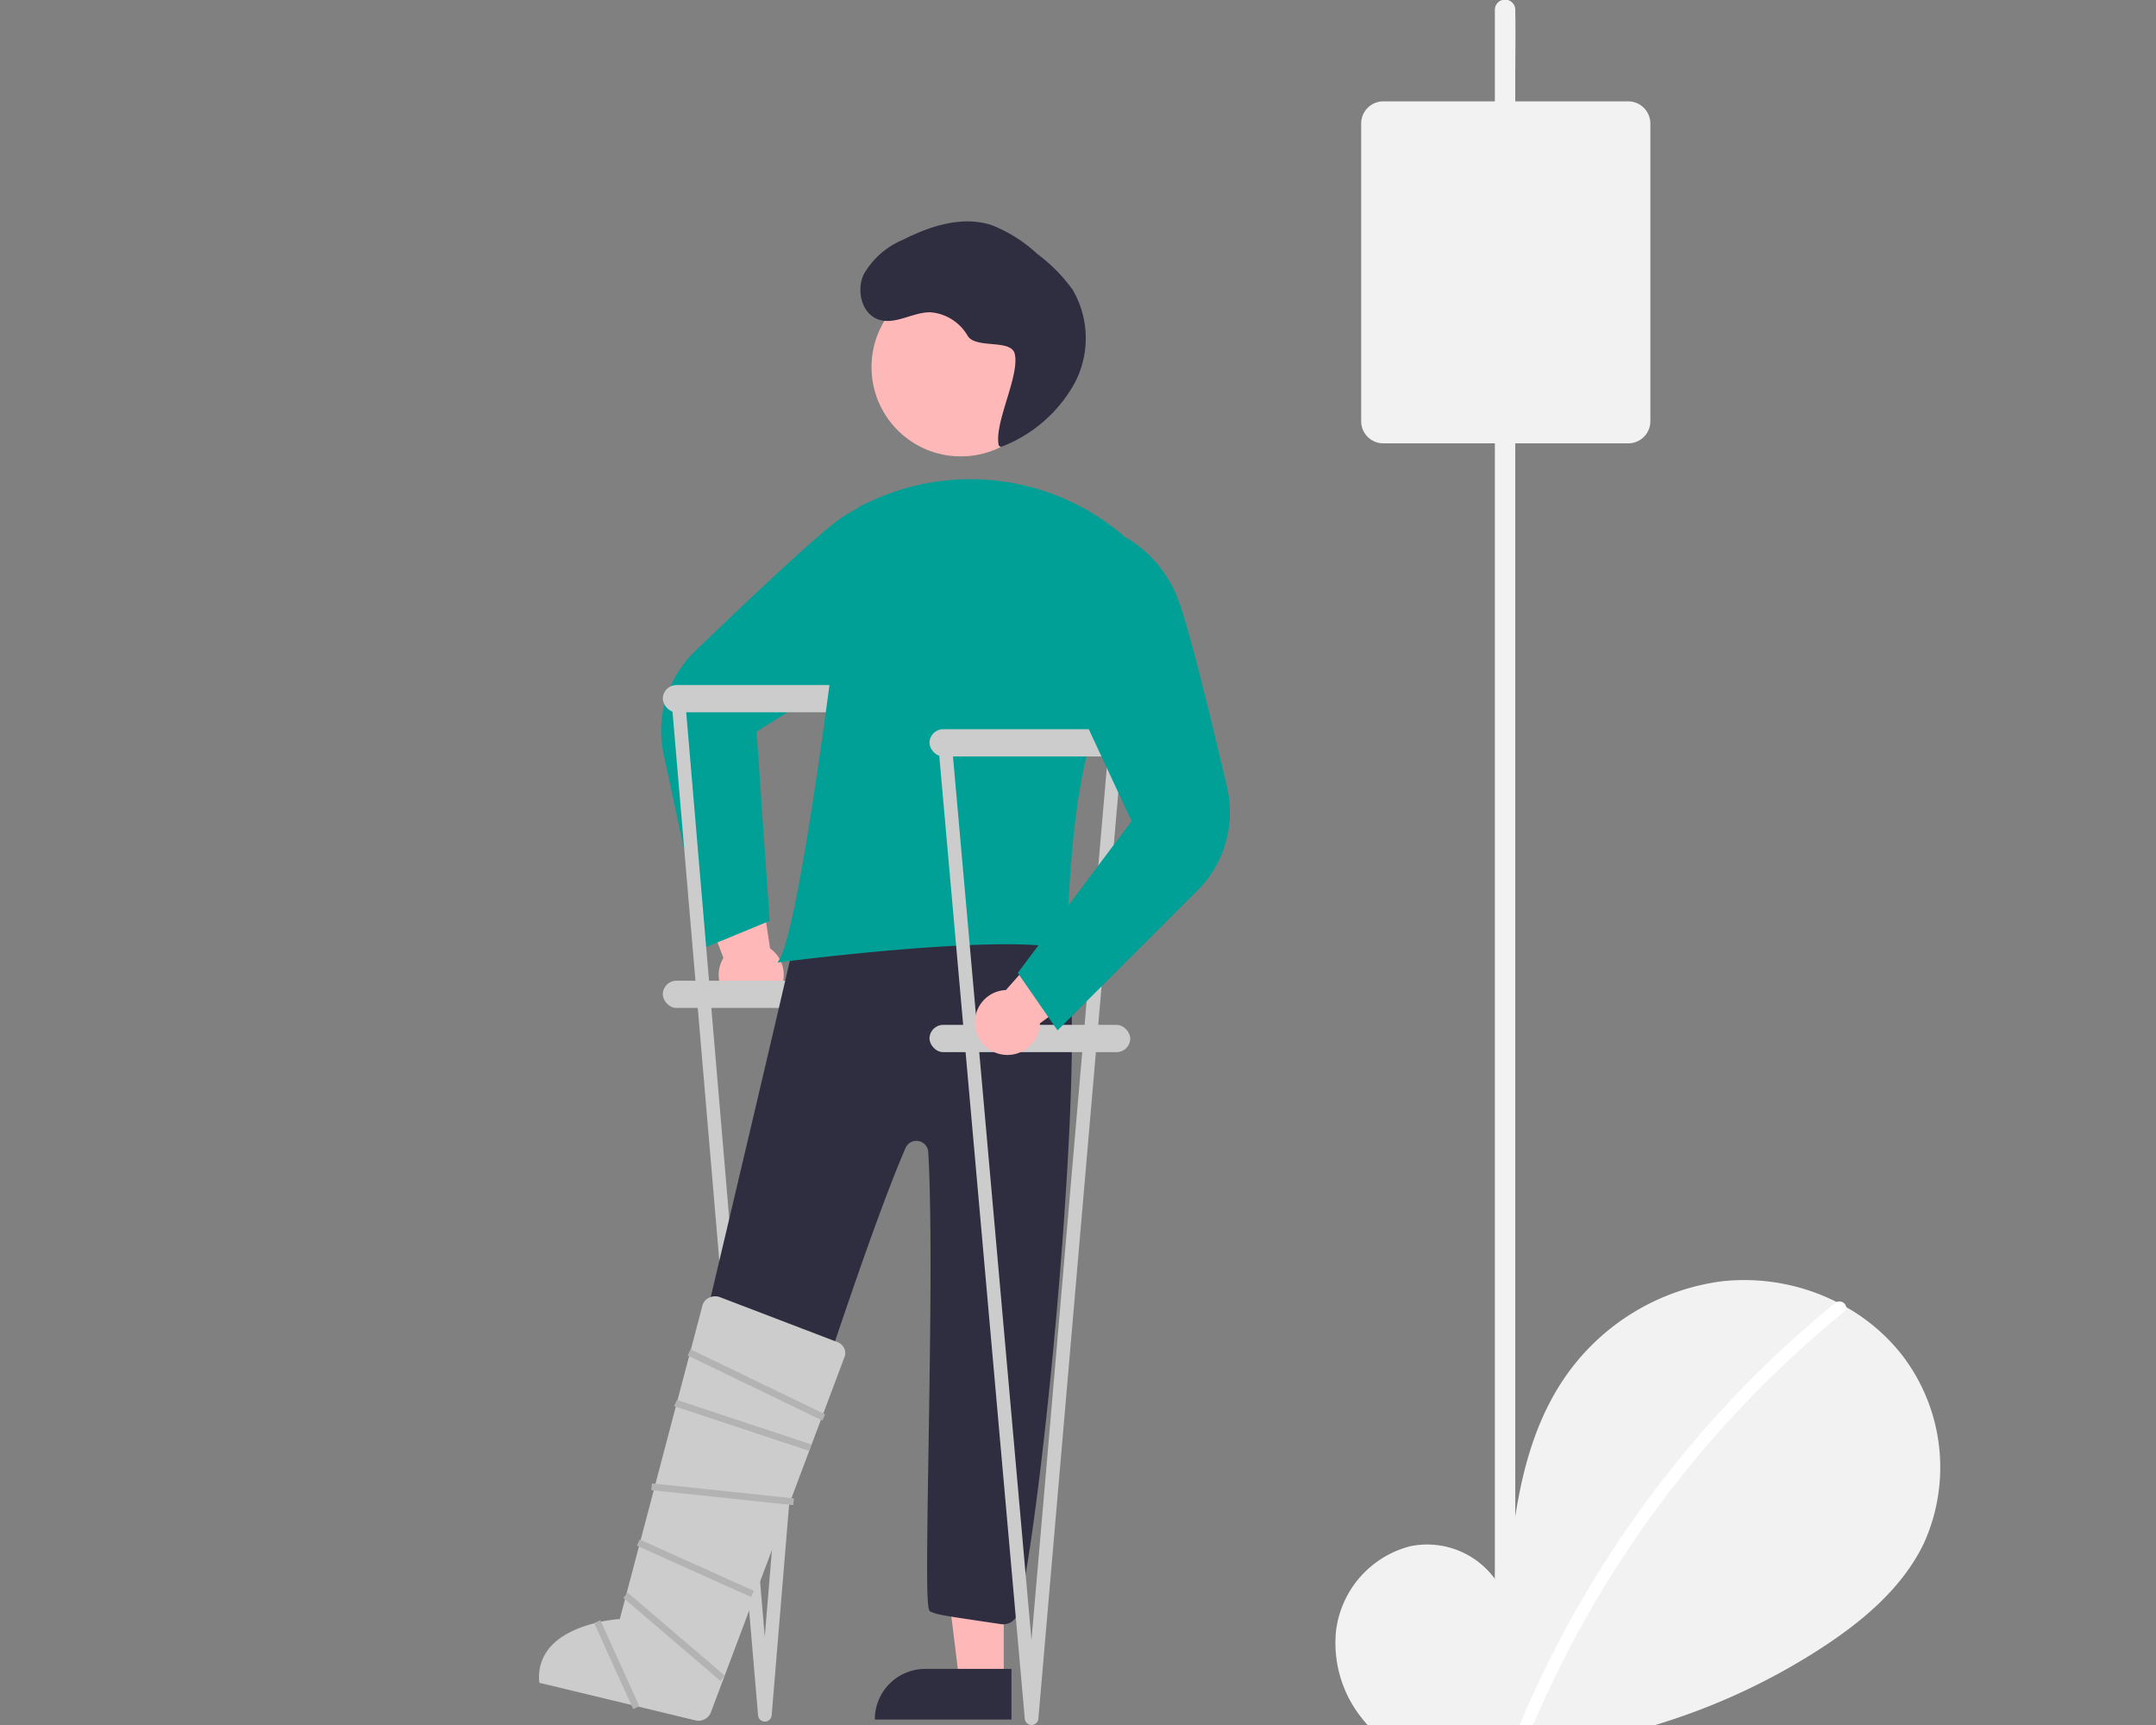 <svg xmlns="http://www.w3.org/2000/svg" width="200" height="160" viewBox="0 0 200 160">
  <rect x="0" y="0" width="200" height="160" fill="#808080" stroke="none"/>
  <g id="员工工伤" transform="translate(1857 8859)">
    <rect id="矩形_1404" data-name="矩形 1404" width="200" height="160" rx="4" transform="translate(-1857 -8859)" fill="rgba(255,255,255,0)"/>
    <g id="undraw_injured_9757" transform="translate(-1807 -8859)">
      <path id="路径_2556" data-name="路径 2556" d="M731.251,597.446c-1.988,4.128-5.652,7.2-9.494,9.7a59.934,59.934,0,0,1-13.464,6.517c-.65.224-1.307.432-1.966.631H679.655c-.186-.2-.363-.413-.53-.631a11.14,11.14,0,0,1-2.4-8.092,9.26,9.26,0,0,1,6.883-7.862,7.792,7.792,0,0,1,8.878,4.933c.606-6.842,1.307-13.969,4.942-19.795a20.97,20.97,0,0,1,15.178-9.724,19.113,19.113,0,0,1,10.567,1.935c.3.151.6.309.887.473a17.681,17.681,0,0,1,5.094,4.346A17.075,17.075,0,0,1,731.251,597.446Z" transform="translate(-602.789 -454.29)" fill="#f2f2f2"/>
      <path id="路径_2557" data-name="路径 2557" d="M760.946,580.262a100.073,100.073,0,0,0-28.582,37.7c-.091.208-.183.42-.272.631h-1.256c.089-.211.177-.423.268-.631,1.215-2.841,2.556-5.631,4.03-8.348a101.585,101.585,0,0,1,11.018-16.3,100.033,100.033,0,0,1,13.969-13.871.61.61,0,0,1,.132-.082.642.642,0,0,1,.887.473A.466.466,0,0,1,760.946,580.262Z" transform="translate(-639.873 -458.592)" fill="#fff"/>
      <path id="路径_2558" data-name="路径 2558" d="M495.1,458.222a3,3,0,0,0-.38-4.581l-1.514-9.979-6.218,1.957,3.406,8.9a3.014,3.014,0,0,0,4.705,3.7Z" transform="translate(-473.284 -365.67)" fill="#ffb8b8"/>
      <path id="路径_2559" data-name="路径 2559" d="M483.569,384.215,479.733,366.3a10.257,10.257,0,0,1,2.929-9.592c4.91-4.731,11.22-10.694,13.4-12.237a11.238,11.238,0,0,1,7.031-2.075l.053.006,3.3,3.118-7.187,11.832-10.911,6.836,1.214,17.557Z" transform="translate(-468.166 -296.328)" fill="#00a096"/>
      <rect id="矩形_1228" data-name="矩形 1228" width="18.621" height="2.525" rx="1.262" transform="translate(11.485 63.542)" fill="#ccc"/>
      <rect id="矩形_1229" data-name="矩形 1229" width="18.621" height="2.525" rx="1.262" transform="translate(11.485 90.965)" fill="#ccc"/>
      <path id="路径_2560" data-name="路径 2560" d="M491.139,495.421a.631.631,0,0,1-.629-.575l-8.047-94.367a.631.631,0,0,1,1.258-.112l7.409,87.187,7.2-87.186a.631.631,0,1,1,1.258.108l-7.818,94.367a.631.631,0,0,1-.628.577Z" transform="translate(-470.187 -335.737)" fill="#ccc"/>
      <circle id="椭圆_13" data-name="椭圆 13" cx="8.281" cy="8.281" r="8.281" transform="translate(30.845 25.771)" fill="#ffb8b8"/>
      <path id="路径_2561" data-name="路径 2561" d="M134.976,457.633l-3.938-1.255,2.967-15.788,5.813,1.853Z" transform="translate(-120.627 -301.733)" fill="#ffb8b8"/>
      <path id="路径_2562" data-name="路径 2562" d="M460.805,684.857l-12.678-4.041.1-.329a5,5,0,0,1,6.269-3.239l7.925,2.526Z" transform="translate(-446.652 -525.464)" fill="#2f2e41"/>
      <path id="路径_2563" data-name="路径 2563" d="M221.076,459.758h-4.134l-1.967-15.944h6.1Z" transform="translate(-177.964 -303.94)" fill="#ffb8b8"/>
      <path id="路径_2564" data-name="路径 2564" d="M541.926,692H554.6v-4.7h-8a4.679,4.679,0,0,0-4.674,4.674Z" transform="translate(-510.773 -532.504)" fill="#2f2e41"/>
      <path id="路径_2565" data-name="路径 2565" d="M507.619,520.417l-1.4-.208c-4.231-.63-4.485-.668-5.156-.963-.343-.151-.367-2.428-.161-15.23.151-9.4.339-21.092-.026-27.37a1.1,1.1,0,0,0-2.116-.373c-3.148,7.271-8.431,23.541-11.926,34.308-1.216,3.745-2.176,6.7-2.784,8.476a1.428,1.428,0,0,1-1.69.915c-2.876-.719-2.684-1.025-6.781-2.085a1.417,1.417,0,0,1-1.036-1.667c.741-3.495,14.3-60.155,15.34-65.541a1.421,1.421,0,0,1,1.674-1.127c3.053.615,4.911,1.268,7.928,1.9,3.256.681,6.622,1.385,9.906,2.042h0a1.408,1.408,0,0,1,.827.507,8.793,8.793,0,0,0,3.293,2.212c.86.411-1.089.374-.34.967,3.033,2.4-1.329,51.156-3.964,62.168a1.425,1.425,0,0,1-1.593,1.07Z" transform="translate(-464.767 -369.773)" fill="#2f2e41"/>
      <path id="路径_2566" data-name="路径 2566" d="M550.533,282.073c-.483-2.052,1.961-6.466,1.477-8.517-.327-1.389-3.594-.445-4.357-1.652a4.382,4.382,0,0,0-3.467-2.2c-1.641-.018-3.255,1.2-4.809.673-1.571-.532-2.074-2.684-1.379-4.19a7.529,7.529,0,0,1,3.67-3.219c2.518-1.281,5.449-2.216,8.144-1.369a13.386,13.386,0,0,1,4.309,2.708,15.019,15.019,0,0,1,3.263,3.312,8.9,8.9,0,0,1,.14,8.733,13.127,13.127,0,0,1-6.792,5.844" transform="translate(-507.879 -240.739)" fill="#2f2e41"/>
      <path id="路径_2567" data-name="路径 2567" d="M513.584,381.83c.894-1.493,2.251-8.489,3.924-20.232,1.139-8.016,2.132-16.161,2.624-20.322a2,2,0,0,1,1.123-1.578q.479-.231.953-.438a21.846,21.846,0,0,1,23.306,3.274l.037.035.009.05c.018.092,1.728,9.31-1.775,15.537-3.455,6.145-3.5,22.417-3.5,22.58v.209l-.2-.057c-5.375-1.536-26.14,1.151-26.35,1.179l-.323.042Z" transform="translate(-491.283 -292.831)" fill="#00a096"/>
      <rect id="矩形_1230" data-name="矩形 1230" width="18.621" height="2.525" rx="1.262" transform="translate(36.225 67.639)" fill="#ccc"/>
      <rect id="矩形_1231" data-name="矩形 1231" width="18.621" height="2.525" rx="1.262" transform="translate(36.225 95.063)" fill="#ccc"/>
      <path id="路径_2568" data-name="路径 2568" d="M569.139,504.634a.631.631,0,0,1-.629-.575l-8.047-90.58a.631.631,0,1,1,1.257-.112l7.409,83.4,7.2-83.4a.631.631,0,0,1,1.258.108l-7.818,90.58a.631.631,0,0,1-.628.577Z" transform="translate(-523.445 -344.634)" fill="#ccc"/>
      <path id="路径_2569" data-name="路径 2569" d="M571.338,474.784a3,3,0,0,1,2.808-3.639l6.693-7.555L585,468.612l-7.7,5.623a3.014,3.014,0,0,1-5.96.549Z" transform="translate(-530.834 -379.316)" fill="#ffb8b8"/>
      <path id="路径_2570" data-name="路径 2570" d="M583.838,394.769,594.4,380.69l-5.445-11.668.4-13.838,4.464-.825.047.024a11.237,11.237,0,0,1,4.774,5.563c.992,2.479,3.048,10.914,4.6,17.554a10.257,10.257,0,0,1-2.753,9.644L587.526,400.1Z" transform="translate(-539.425 -304.531)" fill="#00a096"/>
      <path id="路径_2571" data-name="路径 2571" d="M443.509,613.661l14.446,3.478a1.238,1.238,0,0,0,1.438-.671l12.41-32.994a1.016,1.016,0,0,0,0-.8,1.15,1.15,0,0,0-.661-.619L460.281,577.9a1.307,1.307,0,0,0-1.065.059,1.108,1.108,0,0,0-.581.711v0l-7.666,29.08-.114.007c-.044,0-4.439.3-6.415,2.674A4.2,4.2,0,0,0,443.509,613.661Z" transform="translate(-443.473 -457.576)" fill="#ccc"/>
      <rect id="矩形_1232" data-name="矩形 1232" width="0.631" height="13.245" transform="translate(10.41 138.216) rotate(-83.955)" fill="#b3b3b3"/>
      <rect id="矩形_1233" data-name="矩形 1233" width="0.631" height="11.622" transform="translate(9.077 143.364) rotate(-65.776)" fill="#b3b3b3"/>
      <path id="路径_2573" data-name="路径 2573" d="M150.294,416.764,137.8,412.627l.259-.576,12.493,4.138Z" transform="translate(-125.266 -282.202)" fill="#b3b3b3"/>
      <path id="路径_2574" data-name="路径 2574" d="M154.294,403.658,141.8,397.627l.259-.576,12.493,6.031Z" transform="translate(-128.007 -271.899)" fill="#b3b3b3"/>
      <rect id="矩形_1234" data-name="矩形 1234" width="0.631" height="11.846" transform="matrix(0.65, -0.76, 0.76, 0.65, 7.829, 148.212)" fill="#b3b3b3"/>
      <rect id="矩形_1235" data-name="矩形 1235" width="0.631" height="8.757" transform="translate(5.118 150.543) rotate(-24.393)" fill="#b3b3b3"/>
      <path id="路径_2575" data-name="路径 2575" d="M725.675,346.869V203.2c0-1.94.037-3.884,0-5.824,0-.085,0-.17,0-.255a.947.947,0,0,0-1.894,0V340.791c0,1.94-.037,3.884,0,5.824,0,.085,0,.17,0,.255A.947.947,0,0,0,725.675,346.869Z" transform="translate(-635.111 -196.209)" fill="#f2f2f2"/>
      <path id="路径_2576" data-name="路径 2576" d="M709.275,257.719H686.551a2.054,2.054,0,0,1-2.052-2.051V228.051A2.054,2.054,0,0,1,686.551,226h22.724a2.054,2.054,0,0,1,2.051,2.051v27.616A2.054,2.054,0,0,1,709.275,257.719Z" transform="translate(-608.231 -216.597)" fill="#f2f2f2"/>
    </g>
  </g>
</svg>
